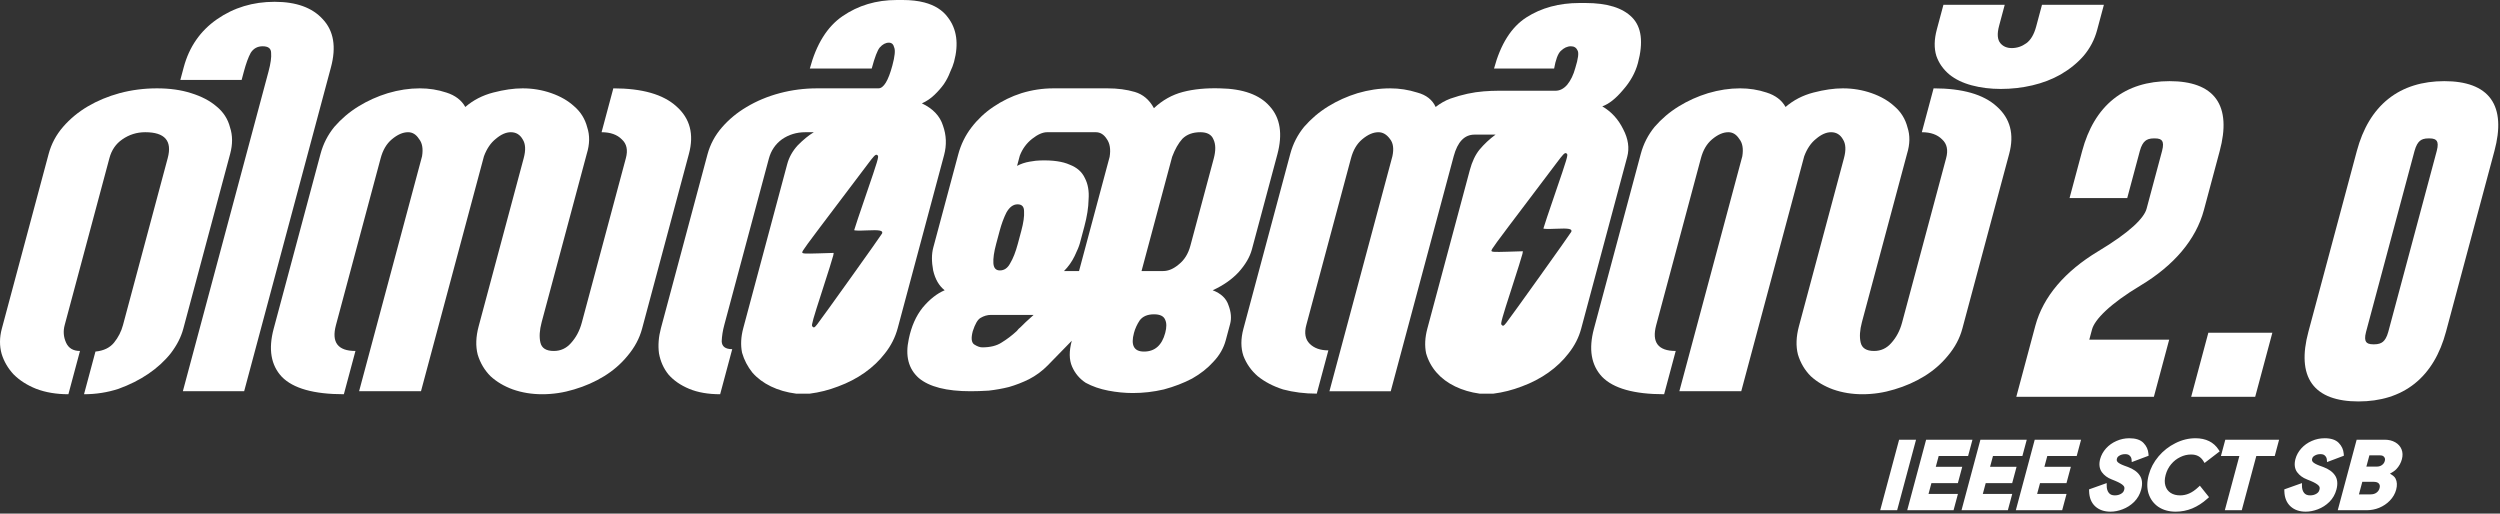 <svg width="1178" height="242" viewBox="0 0 1178 242" fill="none" xmlns="http://www.w3.org/2000/svg">
<rect x="0" y="0" width="1178" height="242" fill="#333333" stroke="none"/>
<g clip-path="url(#clip0_475_237)">
<path d="M44.977 165.658C48.854 165.281 51.782 163.865 53.761 161.411C55.74 158.956 57.134 156.219 57.944 153.198L79.037 74.475C81.212 66.358 77.675 62.299 68.424 62.299C64.46 62.299 60.853 63.432 57.603 65.697C54.592 67.774 52.581 70.7 51.569 74.476L30.476 153.198C29.717 156.03 29.927 158.768 31.107 161.41C32.287 164.053 34.481 165.375 37.69 165.375L32.227 185.764C26.564 185.764 21.505 184.914 17.052 183.215C12.788 181.516 9.242 179.251 6.414 176.419C3.774 173.587 1.897 170.378 0.781 166.791C-0.284 163.015 -0.26 159.051 0.853 154.898L22.933 72.494C24.198 67.774 26.469 63.526 29.746 59.751C33.023 55.975 36.903 52.766 41.387 50.123C45.871 47.48 50.864 45.403 56.366 43.893C62.056 42.383 67.922 41.628 73.963 41.627C80.004 41.628 85.371 42.383 90.064 43.893C94.945 45.404 98.919 47.48 101.987 50.123C105.243 52.766 107.378 56.07 108.393 60.034C109.646 63.81 109.666 67.963 108.452 72.494L86.372 154.898C85.31 158.862 83.329 162.732 80.43 166.508C77.581 170.095 74.078 173.304 69.921 176.136C65.764 178.968 61.073 181.327 55.847 183.215C50.672 184.914 45.253 185.764 39.59 185.764L44.977 165.658Z" fill="white"/>
<path d="M126.529 33.699C127.541 29.923 127.947 26.997 127.748 24.92C127.738 22.843 126.412 21.805 123.769 21.805C121.315 21.805 119.432 22.843 118.12 24.92C116.998 26.996 115.93 29.923 114.919 33.698L113.857 37.663L84.973 37.663L86.566 31.716C89.146 22.088 94.379 14.537 102.264 9.062C110.15 3.587 119.19 0.85 129.384 0.85C139.578 0.85 147.151 3.587 152.103 9.062C157.244 14.537 158.524 22.088 155.944 31.716L115.046 184.348L86.163 184.348L126.529 33.699Z" fill="white"/>
<path d="M289.001 41.627C302.593 41.627 312.501 44.459 318.723 50.123C325.135 55.786 327.101 63.243 324.622 72.493L302.542 154.898C301.328 159.428 299.058 163.676 295.73 167.641C292.642 171.416 288.95 174.626 284.655 177.269C280.36 179.912 275.65 181.988 270.526 183.498C265.59 185.009 260.574 185.764 255.477 185.764C250.568 185.764 245.957 185.009 241.642 183.498C237.516 181.988 234.013 179.911 231.135 177.268C228.307 174.436 226.291 171.038 225.088 167.074C224.074 163.109 224.224 158.673 225.539 153.765L246.785 74.476C247.796 70.7 247.636 67.774 246.305 65.697C245.024 63.432 243.157 62.299 240.703 62.299C238.437 62.299 236.082 63.337 233.638 65.414C231.244 67.302 229.378 70.039 228.039 73.626L198.372 184.347L169.205 184.347L198.873 73.626C199.456 70.039 198.962 67.302 197.391 65.414C196.06 63.337 194.356 62.299 192.28 62.299C189.825 62.299 187.256 63.432 184.573 65.697C182.129 67.774 180.401 70.7 179.389 74.475L158.295 153.198C156.12 161.316 159.186 165.375 167.492 165.375L162.029 185.763C147.87 185.763 138.126 183.026 132.797 177.552C127.656 172.077 126.376 164.526 128.956 154.898L151.036 72.494C152.301 67.774 154.477 63.526 157.565 59.751C160.842 55.975 164.628 52.766 168.924 50.123C173.219 47.48 177.834 45.403 182.769 43.893C187.894 42.383 192.91 41.627 197.818 41.627C202.16 41.627 206.325 42.288 210.313 43.61C214.49 44.931 217.47 47.197 219.253 50.406C222.945 47.197 227.327 44.931 232.401 43.61C237.475 42.288 242.088 41.627 246.241 41.627C250.961 41.627 255.478 42.383 259.793 43.893C264.108 45.403 267.705 47.48 270.584 50.123C273.651 52.766 275.692 56.069 276.706 60.034C277.96 63.81 277.886 67.963 276.483 72.494L255.237 151.783C254.226 155.558 254.026 158.768 254.64 161.411C255.253 164.054 257.353 165.376 260.94 165.376C264.149 165.376 266.837 164.149 269.005 161.695C271.413 159.052 273.122 155.843 274.134 152.067L294.924 74.477C295.936 70.701 295.304 67.775 293.028 65.699C290.804 63.433 287.615 62.301 283.461 62.301L289.001 41.627Z" fill="white"/>
<path d="M435.52 1.155C432.567 0.385 429.178 0 425.355 0L422.523 0.001C412.895 0.001 404.38 2.548 396.973 7.646C389.805 12.554 384.679 20.766 381.593 32.282L410.758 32.282C412.174 26.996 413.438 23.692 414.547 22.371C415.895 20.86 417.327 20.106 418.837 20.105C420.158 20.106 420.993 20.86 421.343 22.37C421.933 23.692 421.647 26.526 420.483 30.868C418.561 38.041 416.373 41.628 413.919 41.628L385.036 41.627C378.995 41.627 373.128 42.382 367.437 43.892C361.746 45.403 356.538 47.574 351.815 50.406C347.331 53.048 343.453 56.258 340.175 60.033C336.898 63.809 334.627 68.055 333.362 72.775L311.433 154.614C310.32 158.768 310.014 162.731 310.513 166.507C311.2 170.283 312.676 173.586 314.937 176.418C317.388 179.25 320.651 181.516 324.726 183.216C328.802 184.915 333.671 185.763 339.334 185.765L345.025 164.527C341.816 164.527 340.162 163.298 340.064 160.844C340.156 158.39 340.556 155.841 341.264 153.198L362.282 74.758C363.294 70.982 365.33 67.961 368.391 65.696C371.641 63.43 375.343 62.3 379.497 62.3L383.459 62.3C380.977 63.81 378.441 65.887 375.845 68.53C373.438 71.173 371.803 74.099 370.943 77.308L350.228 154.615C349.115 158.768 348.93 162.639 349.668 166.226C350.645 169.624 352.264 172.736 354.526 175.568C356.838 178.211 359.749 180.382 363.258 182.081C366.767 183.779 370.711 184.915 375.09 185.481L381.602 185.481C386.096 184.915 390.553 183.78 394.973 182.081C399.581 180.382 403.75 178.212 407.479 175.569C411.208 172.926 414.377 169.906 416.987 166.508C419.836 162.921 421.842 158.956 423.006 154.613L444.858 73.061C446.122 68.341 445.945 63.715 444.327 59.184C442.898 54.654 439.586 51.16 434.391 48.706C436.532 47.762 438.493 46.442 440.27 44.743C442.047 43.044 443.539 41.343 444.749 39.644C446.01 37.756 446.989 35.868 447.683 33.981C448.567 32.093 449.184 30.489 449.538 29.168C451.814 20.673 450.855 13.687 446.658 8.212C444.154 4.79 440.441 2.438 435.52 1.155ZM413.142 72.951C413.298 73.001 413.446 73.118 413.607 73.274C414.15 73.817 413.554 75.811 408.355 90.944C405.131 100.325 402.496 108.189 402.501 108.42C402.507 108.673 404.845 108.73 408.434 108.564C414.524 108.281 416.148 108.6 415.652 109.989C415.439 110.584 387.281 150.008 385.032 152.86C383.751 154.483 383.43 154.603 382.703 153.723C382.289 153.221 383.127 150.24 387.32 137.32C390.139 128.635 392.531 121 392.637 120.351L392.829 119.174L385.482 119.395C379.321 119.581 378.117 119.518 378.021 118.983C377.912 118.335 379.051 116.766 396.368 93.891C401.716 86.827 407.373 79.34 408.942 77.252C411.627 73.678 412.464 72.725 413.142 72.951Z" fill="white"/>
<path d="M549.049 156.88C549.757 154.237 549.747 152.16 549.019 150.65C548.342 148.951 546.587 148.101 543.755 148.101C540.735 148.101 538.5 149.045 537.05 150.933C535.789 152.821 534.88 154.803 534.324 156.88C532.755 162.732 534.331 165.658 539.051 165.658C544.148 165.658 547.481 162.732 549.049 156.88ZM589.895 117.518C588.934 121.105 586.84 124.692 583.614 128.279C580.438 131.677 576.376 134.509 571.427 136.774C575.364 138.285 577.846 140.644 578.874 143.854C580.091 147.063 580.345 149.989 579.637 152.632L577.589 160.278C576.577 164.053 574.628 167.452 571.742 170.472C569.045 173.493 565.694 176.136 561.689 178.401C557.734 180.478 553.314 182.177 548.429 183.498C543.595 184.631 538.724 185.197 533.815 185.197C530.04 185.197 526.176 184.82 522.226 184.064C518.275 183.309 514.733 182.082 511.602 180.383C508.709 178.495 506.561 175.947 505.155 172.738C503.75 169.528 503.704 165.469 505.02 160.561L493.697 172.171C491.101 174.814 488.159 176.985 484.872 178.684C481.825 180.195 478.664 181.422 475.39 182.366C472.356 183.121 469.184 183.687 465.874 184.065C462.802 184.253 459.945 184.348 457.302 184.348C445.975 184.348 437.848 182.271 432.92 178.118C428.042 173.776 426.476 167.64 428.223 159.712C429.414 153.859 431.579 148.951 434.718 144.986C438.045 141.022 441.516 138.285 445.13 136.774C442.477 134.698 440.669 131.583 439.705 127.43C438.93 123.276 438.947 119.689 439.757 116.669L451.518 72.777C452.782 68.057 454.864 63.809 457.764 60.034C460.663 56.258 464.072 53.049 467.99 50.406C472.146 47.574 476.598 45.403 481.345 43.893C486.28 42.383 491.297 41.627 496.394 41.627L521.88 41.627C526.599 41.627 530.884 42.194 534.734 43.326C538.583 44.461 541.581 47.009 543.729 50.972C547.761 47.197 552.314 44.648 557.388 43.327C562.461 42.005 568.276 41.438 574.833 41.627C585.732 41.816 593.563 44.648 598.326 50.123C603.278 55.597 604.464 63.149 601.884 72.777L589.895 117.518ZM466.939 148.384C465.24 148.384 463.603 148.856 462.029 149.8C460.694 150.555 459.476 152.632 458.377 156.03C457.517 159.239 457.716 161.316 458.973 162.26C460.42 163.202 461.709 163.674 462.841 163.676C466.617 163.676 469.651 162.921 471.944 161.411C474.425 159.9 476.793 158.107 479.049 156.03C479.629 155.275 480.278 154.614 480.996 154.048C481.765 153.293 482.533 152.538 483.302 151.783L487.044 148.385L466.939 148.384ZM565.613 62.299C562.026 62.299 559.199 63.337 557.133 65.414C555.255 67.491 553.647 70.322 552.308 73.909L537.891 127.713L548.086 127.713C550.54 127.713 552.989 126.674 555.433 124.598C558.066 122.521 559.889 119.595 560.9 115.819L571.903 74.759C572.914 70.983 572.874 67.963 571.782 65.697C570.879 63.432 568.822 62.299 565.613 62.299ZM508.816 114.687C508.462 116.008 507.648 117.99 506.373 120.633C505.099 123.276 503.428 125.636 501.362 127.712L508.441 127.713L522.858 73.909C523.441 70.322 522.973 67.491 521.453 65.414C520.121 63.337 518.417 62.299 516.341 62.299L493.403 62.299C491.327 62.299 488.972 63.337 486.339 65.414C483.706 67.491 481.77 70.134 480.533 73.343L479.243 78.157C481.006 77.213 482.977 76.552 485.155 76.175C487.332 75.797 488.988 75.608 490.12 75.608C496.023 75.42 500.66 76.08 504.031 77.591C507.453 78.912 509.822 80.989 511.14 83.82C512.647 86.652 513.247 90.05 512.939 94.015C512.872 97.79 512.205 102.038 510.941 106.758L508.816 114.687ZM481.243 108.74C482.255 104.964 482.686 101.944 482.538 99.678C482.579 97.413 481.561 96.28 479.484 96.28C477.408 96.28 475.638 97.602 474.174 100.245C472.95 102.699 471.908 105.53 471.048 108.74L469.379 114.97C468.367 118.745 467.936 121.766 468.084 124.031C468.232 126.297 469.25 127.429 471.138 127.429C473.214 127.429 474.839 126.297 476.013 124.031C477.375 121.766 478.562 118.745 479.574 114.97L481.243 108.74Z" fill="white"/>
<path d="M760.228 3.116C756.567 1.984 752.188 1.416 747.091 1.416L744.259 1.416C734.631 1.416 726.284 3.683 719.218 8.213C712.151 12.744 707.076 20.766 703.99 32.282L732.306 32.281C733.041 28.128 734.059 25.393 735.357 24.072C736.894 22.561 738.512 21.805 740.211 21.805C741.721 21.804 742.77 22.466 743.359 23.791C744 24.923 743.644 27.66 742.292 32.002C741.432 35.211 740.158 37.856 738.469 39.932C736.83 41.82 734.973 42.763 732.897 42.763L705.711 42.763C703.823 42.763 701.628 42.858 699.123 43.047C696.618 43.236 694.061 43.612 691.455 44.179C688.849 44.745 686.194 45.5 683.487 46.444C680.969 47.388 678.632 48.711 676.477 50.41C674.934 47.012 672.049 44.746 667.821 43.613C663.645 42.291 659.386 41.631 655.044 41.631C649.947 41.631 644.835 42.387 639.711 43.897C634.775 45.407 630.161 47.483 625.866 50.126C621.571 52.769 617.785 55.977 614.508 59.753C611.42 63.528 609.243 67.777 607.978 72.497L585.898 154.901C584.633 159.621 584.627 163.867 585.88 167.643C587.323 171.419 589.58 174.628 592.647 177.271C595.903 179.914 599.878 181.992 604.57 183.502C609.502 184.823 614.8 185.484 620.463 185.484L625.927 165.095C622.151 165.095 619.22 164.056 617.133 161.98C615.047 159.903 614.509 156.976 615.521 153.201L636.614 74.48C637.626 70.704 639.354 67.777 641.798 65.701C644.482 63.435 647.05 62.303 649.505 62.304C651.581 62.304 653.378 63.341 654.899 65.417C656.47 67.305 656.87 70.042 656.098 73.629L626.43 184.349L655.314 184.351L684.982 73.627C686.803 66.831 690.075 63.431 694.794 63.431L704.703 63.432C701.881 65.508 699.362 67.867 697.143 70.51C695.164 72.964 693.643 76.175 692.581 80.139L672.55 154.896C671.437 159.049 671.251 162.92 671.989 166.507C672.966 169.905 674.61 172.925 676.923 175.568C679.235 178.211 682.145 180.384 685.654 182.083C689.163 183.782 693.013 184.913 697.203 185.482L703.717 185.483C708.211 184.917 712.668 183.784 717.087 182.085C721.696 180.386 725.865 178.216 729.593 175.573C733.322 172.93 736.489 169.91 739.099 166.512C741.948 162.925 743.928 159.055 745.041 154.901L766.742 73.914C767.855 69.76 767.226 65.418 764.853 60.887C762.531 56.167 759.244 52.581 754.993 50.127C758.128 48.994 761.36 46.444 764.688 42.479C768.204 38.515 770.569 34.267 771.783 29.736C774.413 19.92 773.504 12.746 769.055 8.216C766.83 5.95 763.889 4.249 760.228 3.116ZM737.896 72.173C738.053 72.223 738.201 72.339 738.361 72.495C738.904 73.038 738.309 75.032 733.11 90.165C729.885 99.547 727.251 107.411 727.256 107.641C727.261 107.895 729.6 107.949 733.19 107.783C739.279 107.5 740.902 107.822 740.406 109.21C740.193 109.804 712.037 149.226 709.787 152.078C708.507 153.7 708.184 153.821 707.458 152.944C707.046 152.438 707.885 149.448 712.074 136.541C714.893 127.856 717.285 120.22 717.391 119.572L717.582 118.392L710.237 118.616C704.075 118.801 702.869 118.738 702.773 118.203C702.665 117.556 703.805 115.987 721.123 93.112C726.47 86.048 732.128 78.558 733.697 76.47C736.383 72.896 737.219 71.947 737.896 72.173Z" fill="white"/>
<path d="M911.107 41.627C924.699 41.627 934.606 44.459 940.829 50.123C947.24 55.786 949.207 63.243 946.728 72.493L924.648 154.897C923.434 159.428 921.163 163.676 917.835 167.64C914.747 171.416 911.056 174.625 906.76 177.268C902.465 179.911 897.756 181.988 892.631 183.498C887.696 185.008 882.68 185.764 877.582 185.764C872.674 185.764 868.062 185.008 863.747 183.498C859.621 181.988 856.119 179.911 853.24 177.268C850.412 174.436 848.397 171.038 847.194 167.074C846.179 163.109 846.33 158.673 847.645 153.765L868.89 74.475C869.902 70.7 869.742 67.773 868.411 65.697C867.13 63.431 865.262 62.299 862.808 62.299C860.543 62.299 858.188 63.337 855.744 65.414C853.35 67.301 851.484 70.039 850.145 73.626L820.477 184.347L791.31 184.347L820.978 73.626C821.562 70.039 821.068 67.301 819.497 65.414C818.166 63.337 816.462 62.299 814.385 62.299C811.931 62.299 809.362 63.431 806.678 65.697C804.234 67.773 802.506 70.7 801.495 74.475L780.401 153.198C778.226 161.316 781.291 165.375 789.598 165.375L784.135 185.763C769.976 185.763 760.232 183.026 754.903 177.551C749.762 172.076 748.482 164.525 751.061 154.897L773.142 72.493C774.406 67.773 776.583 63.526 779.671 59.75C782.948 55.974 786.734 52.765 791.029 50.122C795.324 47.479 799.94 45.402 804.875 43.892C810 42.382 815.016 41.627 819.924 41.627C824.266 41.627 828.431 42.287 832.419 43.609C836.596 44.931 839.576 47.196 841.359 50.405C845.05 47.196 849.433 44.93 854.507 43.609C859.58 42.287 864.194 41.627 868.347 41.627C873.067 41.627 877.584 42.382 881.899 43.892C886.214 45.402 889.811 47.479 892.689 50.122C895.757 52.765 897.798 56.069 898.812 60.033C900.066 63.809 899.991 67.962 898.588 72.493L877.343 151.782C876.331 155.558 876.132 158.767 876.745 161.41C877.359 164.053 879.459 165.375 883.045 165.376C886.255 165.376 888.943 164.149 891.111 161.694C893.518 159.051 895.228 155.842 896.24 152.067L917.03 74.476C918.041 70.701 917.41 67.775 915.134 65.698C912.91 63.432 909.721 62.3 905.567 62.3L911.107 41.627Z" fill="white"/>
<path d="M991.351 2.266L988.165 14.159C986.951 18.69 984.825 22.749 981.787 26.336C978.8 29.734 975.184 32.66 970.939 35.114C966.934 37.38 962.515 39.079 957.68 40.211C952.846 41.344 947.88 41.91 942.783 41.91C937.875 41.91 933.307 41.344 929.079 40.211C924.852 39.078 921.343 37.379 918.552 35.114C915.623 32.66 913.575 29.734 912.409 26.336C911.293 22.749 911.368 18.596 912.633 13.876L915.743 2.266L944.627 2.266L941.972 12.177C940.96 15.953 941.17 18.69 942.603 20.389C943.897 21.899 945.677 22.654 947.943 22.654C950.397 22.654 952.676 21.899 954.78 20.389C956.883 18.879 958.441 16.236 959.453 12.46L962.184 2.266L991.351 2.266Z" fill="white"/>
<path d="M894.859 207.193L894.577 208.246L885.957 240.413L893.935 240.414L902.836 207.193L894.859 207.193ZM896.397 209.309L900.154 209.309L892.386 238.298L888.63 238.298L896.397 209.309Z" fill="white"/>
<path d="M895.63 208.249L901.494 208.249L893.16 239.353L887.295 239.353L895.63 208.249Z" fill="white"/>
<path d="M907.584 207.193L907.302 208.246L898.683 240.413L920.52 240.413L922.578 232.735L908.718 232.735L910.084 227.637L922.551 227.637L924.605 219.969L912.139 219.969L913.505 214.871L927.364 214.871L929.422 207.193L907.584 207.193ZM909.133 209.309L926.739 209.309L925.816 212.755L911.956 212.755L909.459 222.075L921.926 222.075L921.002 225.521L908.535 225.521L906.035 234.851L919.895 234.851L918.972 238.298L901.366 238.298L909.133 209.309Z" fill="white"/>
<path d="M908.359 208.249L928.082 208.249L926.592 213.81L912.734 213.81L910.802 221.021L923.27 221.021L921.78 226.582L909.312 226.582L907.38 233.793L921.238 233.793L919.748 239.353L900.025 239.353L908.359 208.249Z" fill="white"/>
<path d="M933.168 207.193L932.886 208.246L924.267 240.414L946.104 240.414L948.162 232.735L934.302 232.735L935.668 227.637L948.145 227.637L950.2 219.969L937.722 219.969L939.088 214.871L952.948 214.871L955.006 207.193L933.168 207.193ZM934.717 209.309L952.334 209.309L951.41 212.756L937.55 212.756L935.053 222.075L947.52 222.075L946.596 225.522L934.129 225.522L931.63 234.851L945.49 234.851L944.566 238.298L926.949 238.298L934.717 209.309Z" fill="white"/>
<path d="M933.945 208.249L953.668 208.249L952.178 213.81L938.32 213.809L936.388 221.021L948.855 221.021L947.365 226.581L934.898 226.581L932.965 233.793L946.823 233.793L945.333 239.353L925.611 239.353L933.945 208.249Z" fill="white"/>
<path d="M958.762 207.193L958.48 208.246L949.861 240.414L971.698 240.414L973.755 232.735L959.896 232.735L961.262 227.637L973.728 227.637L975.783 219.969L963.316 219.969L964.682 214.871L978.542 214.871L980.6 207.193L958.762 207.193ZM960.311 209.309L977.917 209.309L976.993 212.756L963.133 212.756L960.636 222.075L973.103 222.075L972.179 225.522L959.713 225.522L957.213 234.851L971.073 234.851L970.149 238.298L952.543 238.298L960.311 209.309Z" fill="white"/>
<path d="M959.533 208.249L979.256 208.249L977.766 213.81L963.908 213.81L961.976 221.021L974.444 221.021L972.954 226.582L960.486 226.581L958.553 233.793L972.411 233.793L970.922 239.353L951.199 239.353L959.533 208.249Z" fill="white"/>
<path d="M1003.31 206.502C1001.24 206.502 999.214 206.924 997.293 207.781C995.383 208.609 993.708 209.788 992.359 211.29C991.015 212.786 990.08 214.481 989.596 216.285C988.953 218.687 989.213 220.82 990.378 222.456L990.376 222.466C991.497 223.997 993.049 225.139 994.982 225.882L996.695 226.573C998.68 227.392 999.955 228.187 1000.47 228.771L1000.49 228.782L1000.5 228.789C1001.04 229.339 1001.16 229.905 1000.92 230.791C1000.69 231.664 1000.28 232.164 999.462 232.659L999.46 232.668C998.594 233.166 997.656 233.421 996.533 233.421C995.192 233.421 994.308 233.038 993.673 232.235C993.014 231.402 992.67 230.287 992.677 228.788L992.677 227.632L984.36 230.594L984.389 231.523C984.482 234.511 985.434 236.915 987.263 238.592C989.079 240.257 991.514 241.1 994.435 241.1C996.313 241.1 998.237 240.724 1000.18 239.975C1002.2 239.213 1004.03 238.044 1005.59 236.507L1005.6 236.498C1007.21 234.886 1008.33 232.917 1008.92 230.709C1009.64 228.045 1009.44 225.744 1008.25 224.031C1007.14 222.33 1005.26 221.025 1002.71 220.058L1000.93 219.408C999.357 218.823 998.33 218.226 997.857 217.736L997.849 217.729C997.397 217.225 997.321 216.775 997.488 216.15C997.664 215.493 997.947 215.135 998.647 214.716L998.649 214.706C999.406 214.247 1000.28 213.994 1001.39 213.994C1002.45 213.994 1003.11 214.261 1003.55 214.748L1003.56 214.755L1003.58 214.766C1004.1 215.285 1004.36 215.897 1004.41 216.664L1004.48 217.738L1012.42 214.745L1012.35 213.806C1012.2 211.841 1011.4 210.137 1010.03 208.728C1008.58 207.21 1006.29 206.499 1003.32 206.499L1003.31 206.502ZM1002.75 208.607C1005.39 208.607 1007.17 209.229 1008.25 210.372L1008.26 210.371C1009.2 211.33 1009.52 212.484 1009.78 213.674L1006.17 215.046C1005.97 214.363 1005.83 213.639 1005.33 213.137C1004.56 212.296 1003.38 211.888 1001.95 211.889C1000.51 211.889 999.123 212.24 997.877 212.993C996.644 213.732 995.705 214.896 995.369 216.151C995.041 217.375 995.314 218.527 996.06 219.35L996.057 219.359L996.067 219.359C996.818 220.142 998.028 220.783 999.717 221.413L1001.49 222.063C1003.83 222.949 1005.42 224.1 1006.32 225.468L1006.32 225.478L1006.32 225.485C1007.22 226.783 1007.41 228.452 1006.8 230.707C1006.31 232.553 1005.45 234.022 1004.22 235.247C1002.96 236.485 1001.53 237.397 999.878 238.024C998.21 238.665 996.594 238.983 994.997 238.983C992.474 238.983 990.506 238.293 988.974 236.888C987.663 235.686 987.137 233.85 986.897 231.739L990.787 230.356C990.937 231.634 991.111 232.898 991.801 233.772C992.723 234.938 994.177 235.536 995.962 235.536C997.438 235.537 998.886 235.169 1000.21 234.401L1000.22 234.39L1000.23 234.379C1001.62 233.543 1002.64 232.227 1003.02 230.787C1003.4 229.361 1003.14 228.051 1002.27 227.154C1001.45 226.235 1000.03 225.443 997.955 224.585L996.224 223.883L996.215 223.883C994.532 223.237 993.233 222.272 992.278 220.973L992.271 220.966C991.38 219.708 991.191 218.217 991.71 216.28C992.095 214.841 992.791 213.579 993.841 212.41C994.885 211.248 996.147 210.354 997.711 209.676L997.723 209.664C999.285 208.964 1000.95 208.601 1002.74 208.601L1002.75 208.607Z" fill="white"/>
<path d="M994.715 240.048C991.993 240.048 989.795 239.281 988.121 237.746C986.447 236.211 985.566 234.039 985.479 231.23L991.578 229.058C991.57 230.709 991.956 232.026 992.735 233.011C993.513 233.996 994.685 234.488 996.248 234.488C997.552 234.488 998.752 234.17 999.849 233.533C1000.95 232.867 1001.66 231.954 1001.97 230.796C1002.28 229.637 1002.09 228.696 1001.38 227.972C1000.72 227.219 999.365 226.423 997.332 225.583L995.606 224.888C993.794 224.193 992.369 223.136 991.33 221.717C990.299 220.269 990.074 218.458 990.656 216.286C991.091 214.665 991.906 213.188 993.103 211.855C994.3 210.523 995.767 209.481 997.504 208.728C999.248 207.946 1001.09 207.555 1003.03 207.555C1005.84 207.555 1007.88 208.221 1009.14 209.553C1010.41 210.856 1011.12 212.391 1011.25 214.158L1005.5 216.33C1005.44 215.374 1005.09 214.577 1004.45 213.94C1003.84 213.274 1002.92 212.941 1001.67 212.941C1000.4 212.941 999.262 213.245 998.259 213.853C997.293 214.432 996.682 215.2 996.425 216.156C996.177 217.082 996.355 217.879 996.958 218.545C997.57 219.182 998.691 219.805 1000.32 220.413L1002.1 221.065C1004.55 221.991 1006.28 223.222 1007.28 224.757C1008.33 226.263 1008.52 228.247 1007.86 230.709C1007.32 232.736 1006.33 234.459 1004.91 235.878C1003.5 237.269 1001.87 238.311 1000.03 239.006C998.226 239.701 996.453 240.048 994.715 240.048Z" fill="white"/>
<path d="M1034.46 206.502C1031.28 206.502 1028.12 207.272 1025.06 208.813C1022.01 210.32 1019.33 212.418 1017.09 215.057L1017.09 215.066C1014.87 217.689 1013.33 220.619 1012.48 223.797C1011.62 226.975 1011.59 229.93 1012.39 232.579L1012.4 232.586C1013.24 235.198 1014.79 237.296 1017.01 238.83L1017.02 238.83C1019.27 240.339 1022.01 241.1 1025.19 241.1C1027.87 241.1 1030.48 240.596 1032.98 239.572L1032.99 239.572L1033 239.563C1035.5 238.512 1037.86 236.992 1040.04 235.032L1040.9 234.268L1036.57 228.85L1035.62 229.738C1032.9 232.263 1030.23 233.422 1027.28 233.422C1025.5 233.422 1024.04 233.036 1022.82 232.256L1022.81 232.256C1021.6 231.449 1020.78 230.348 1020.34 228.882C1019.9 227.432 1019.93 225.754 1020.45 223.794C1020.98 221.834 1021.84 220.167 1023.06 218.716C1024.29 217.25 1025.7 216.161 1027.33 215.383L1027.34 215.372C1028.99 214.564 1030.67 214.164 1032.44 214.164C1035.09 214.164 1036.96 215.163 1038.27 217.322L1038.78 218.158L1045.92 212.678L1045.43 211.925C1043.14 208.338 1039.4 206.496 1034.46 206.496L1034.46 206.502ZM1033.89 208.607C1037.95 208.607 1040.78 210.077 1042.81 212.735L1039.3 215.428C1037.75 213.495 1035.8 212.054 1033.01 212.054C1030.91 212.054 1028.82 212.552 1026.8 213.54C1024.79 214.5 1023.01 215.895 1021.52 217.668C1020.01 219.461 1018.95 221.53 1018.34 223.798C1017.73 226.067 1017.69 228.135 1018.23 229.928C1018.77 231.704 1019.8 233.119 1021.29 234.108L1021.3 234.108C1022.8 235.063 1024.62 235.542 1026.72 235.542C1029.83 235.542 1032.85 233.891 1035.69 231.61L1037.82 234.304C1036.16 235.662 1034.46 236.884 1032.61 237.658C1030.44 238.543 1028.17 238.989 1025.75 238.989C1022.91 238.989 1020.53 238.326 1018.56 236.997C1016.59 235.638 1015.25 233.828 1014.51 231.527C1013.81 229.196 1013.83 226.643 1014.59 223.797C1015.35 220.951 1016.7 218.419 1018.64 216.119C1020.63 213.784 1022.93 211.969 1025.62 210.639L1025.63 210.639C1028.32 209.284 1031.05 208.607 1033.89 208.607Z" fill="white"/>
<path d="M1025.47 240.048C1022.46 240.048 1019.9 239.339 1017.79 237.92C1015.68 236.472 1014.24 234.517 1013.45 232.055C1012.7 229.564 1012.73 226.813 1013.53 223.801C1014.34 220.789 1015.78 218.052 1017.86 215.591C1019.98 213.1 1022.47 211.145 1025.34 209.726C1028.22 208.278 1031.17 207.554 1034.18 207.554C1038.87 207.554 1042.3 209.248 1044.46 212.637L1039.26 216.633C1037.83 214.287 1035.66 213.114 1032.73 213.114C1030.79 213.114 1028.9 213.563 1027.07 214.461C1025.24 215.33 1023.65 216.575 1022.29 218.197C1020.93 219.819 1019.96 221.687 1019.4 223.801C1018.83 225.915 1018.79 227.783 1019.29 229.405C1019.78 231.027 1020.7 232.287 1022.05 233.185C1023.41 234.053 1025.06 234.488 1027 234.488C1030.25 234.488 1033.33 233.127 1036.27 230.404L1039.42 234.357C1037.36 236.211 1035.15 237.63 1032.81 238.615C1030.46 239.57 1028.02 240.048 1025.47 240.048Z" fill="white"/>
<path d="M1048.56 207.193L1046.5 214.871L1055.19 214.871L1048.34 240.413L1056.32 240.413L1063.17 214.871L1071.86 214.871L1073.91 207.193L1048.56 207.193ZM1050.09 209.309L1071.23 209.309L1070.31 212.756L1061.62 212.755L1054.77 238.298L1051.02 238.298L1057.86 212.755L1056.81 212.755L1049.17 212.755L1050.09 209.309Z" fill="white"/>
<path d="M1056.53 213.81L1047.84 213.81L1049.33 208.249L1072.57 208.249L1071.08 213.81L1062.39 213.81L1055.55 239.353L1049.68 239.353L1056.53 213.81Z" fill="white"/>
<path d="M1095.33 206.502C1093.24 206.502 1091.21 206.917 1089.29 207.781C1087.38 208.609 1085.72 209.79 1084.37 211.29C1083.03 212.786 1082.09 214.481 1081.61 216.285C1080.97 218.687 1081.22 220.82 1082.38 222.456L1082.39 222.456L1082.39 222.465C1083.51 223.999 1085.07 225.138 1087.01 225.881L1086.98 225.88L1088.71 226.571C1090.69 227.39 1091.97 228.186 1092.48 228.769L1092.49 228.776L1092.51 228.787C1093.05 229.337 1093.16 229.903 1092.92 230.789C1092.69 231.662 1092.29 232.162 1091.47 232.657L1091.47 232.666C1090.61 233.164 1089.67 233.419 1088.55 233.419C1087.2 233.419 1086.31 233.037 1085.67 232.233C1085.02 231.4 1084.67 230.285 1084.68 228.786L1084.69 227.63L1076.36 230.592L1076.39 231.521C1076.48 234.509 1077.45 236.913 1079.28 238.59C1081.09 240.255 1083.52 241.098 1086.44 241.098C1088.31 241.098 1090.24 240.719 1092.19 239.973C1094.2 239.211 1096.03 238.042 1097.59 236.505L1097.61 236.494C1099.22 234.881 1100.33 232.913 1100.92 230.704C1101.64 228.04 1101.44 225.74 1100.26 224.027C1099.14 222.325 1097.28 221.021 1094.73 220.054L1094.72 220.054L1092.94 219.404L1092.93 219.405C1091.37 218.822 1090.34 218.221 1089.87 217.733C1089.41 217.223 1089.32 216.773 1089.49 216.143C1089.67 215.487 1089.95 215.128 1090.65 214.709L1090.65 214.7L1090.66 214.699C1091.42 214.24 1092.3 213.987 1093.4 213.987C1094.46 213.987 1095.11 214.254 1095.55 214.741L1095.57 214.752L1095.58 214.759C1096.1 215.279 1096.37 215.891 1096.42 216.658L1096.5 217.731L1104.43 214.738L1104.36 213.799C1104.21 211.835 1103.41 210.131 1102.04 208.722C1100.59 207.204 1098.3 206.492 1095.33 206.493L1095.33 206.502ZM1094.76 208.607C1097.41 208.607 1099.18 209.229 1100.27 210.372C1101.2 211.33 1101.54 212.484 1101.8 213.674L1098.19 215.047C1097.98 214.364 1097.84 213.639 1097.35 213.137C1096.58 212.296 1095.4 211.889 1093.97 211.889C1092.52 211.889 1091.13 212.236 1089.88 212.993C1088.65 213.732 1087.71 214.896 1087.38 216.151C1087.05 217.375 1087.32 218.527 1088.07 219.35L1088.07 219.357L1088.08 219.357C1088.83 220.14 1090.03 220.782 1091.72 221.411L1093.5 222.061C1095.84 222.948 1097.43 224.098 1098.32 225.467L1098.33 225.474L1098.33 225.483C1099.23 226.781 1099.41 228.45 1098.81 230.705C1098.31 232.547 1097.47 234.011 1096.24 235.235C1094.98 236.479 1093.55 237.394 1091.89 238.022L1091.88 238.022C1090.22 238.663 1088.6 238.982 1087 238.982C1084.48 238.982 1082.51 238.292 1080.98 236.887C1079.67 235.685 1079.15 233.848 1078.91 231.737L1082.8 230.364C1082.95 231.637 1083.12 232.9 1083.81 233.77C1084.73 234.936 1086.19 235.535 1087.98 235.535C1089.45 235.535 1090.9 235.168 1092.23 234.4L1092.24 234.388L1092.25 234.377C1093.64 233.542 1094.65 232.226 1095.04 230.786C1095.42 229.358 1095.14 228.05 1094.27 227.153L1094.27 227.144C1093.45 226.229 1092.04 225.439 1089.97 224.584L1088.23 223.882C1086.55 223.237 1085.25 222.272 1084.29 220.972L1084.29 220.965C1083.4 219.708 1083.21 218.217 1083.73 216.28C1084.11 214.84 1084.81 213.578 1085.86 212.41C1086.9 211.247 1088.16 210.353 1089.73 209.675L1089.73 209.666L1089.74 209.665C1091.3 208.965 1092.96 208.602 1094.76 208.602L1094.76 208.607Z" fill="white"/>
<path d="M1086.72 240.048C1084 240.048 1081.8 239.281 1080.13 237.746C1078.46 236.211 1077.58 234.039 1077.49 231.229L1083.59 229.057C1083.58 230.708 1083.97 232.026 1084.74 233.011C1085.52 233.995 1086.69 234.488 1088.26 234.488C1089.56 234.488 1090.76 234.169 1091.86 233.532C1092.96 232.866 1093.67 231.954 1093.98 230.795C1094.29 229.637 1094.1 228.696 1093.39 227.972C1092.73 227.219 1091.38 226.422 1089.34 225.582L1087.62 224.887C1085.8 224.192 1084.38 223.135 1083.34 221.716C1082.31 220.268 1082.08 218.458 1082.67 216.286C1083.1 214.664 1083.92 213.187 1085.11 211.855C1086.31 210.523 1087.78 209.48 1089.51 208.727C1091.26 207.945 1093.1 207.554 1095.04 207.554C1097.85 207.554 1099.89 208.22 1101.15 209.552C1102.42 210.855 1103.13 212.39 1103.26 214.157L1097.51 216.329C1097.45 215.373 1097.1 214.577 1096.46 213.94C1095.85 213.274 1094.93 212.941 1093.68 212.94C1092.41 212.94 1091.27 213.245 1090.27 213.853C1089.3 214.432 1088.69 215.199 1088.44 216.155C1088.19 217.082 1088.36 217.878 1088.97 218.545C1089.58 219.182 1090.7 219.804 1092.33 220.413L1094.11 221.064C1096.56 221.991 1098.29 223.222 1099.29 224.757C1100.34 226.263 1100.53 228.247 1099.87 230.708C1099.33 232.736 1098.34 234.459 1096.92 235.878C1095.51 237.268 1093.88 238.311 1092.04 239.006C1090.24 239.701 1088.46 240.048 1086.72 240.048Z" fill="white"/>
<path d="M1110.46 207.193L1110.17 208.246L1101.55 240.413L1115.21 240.414C1117.22 240.413 1119.19 240.04 1121.07 239.278L1121.09 239.267C1123.01 238.474 1124.71 237.336 1126.11 235.872C1127.57 234.366 1128.57 232.611 1129.08 230.712C1129.6 228.758 1129.52 226.987 1128.81 225.552C1128.28 224.462 1127.21 223.825 1126.15 223.188C1127.22 222.569 1128.32 221.963 1129.18 221.042C1130.45 219.7 1131.32 218.107 1131.78 216.367C1132.23 214.689 1132.17 213.108 1131.6 211.702C1131.03 210.299 1130.01 209.183 1128.61 208.389L1128.6 208.389C1127.21 207.593 1125.56 207.192 1123.68 207.192L1110.46 207.193ZM1112 209.309L1123.11 209.309C1124.7 209.308 1126.03 209.63 1127.15 210.279L1127.16 210.279L1127.16 210.288C1128.32 210.941 1129.09 211.792 1129.53 212.878C1129.97 213.963 1130.02 215.09 1129.68 216.367C1129.31 217.754 1128.66 218.889 1127.74 219.865C1126.83 220.844 1125.79 221.583 1124.56 222.115L1123.89 222.404L1123.42 224.158L1124.05 224.406C1125.36 224.925 1126.25 225.714 1126.79 226.821L1126.78 226.83C1127.31 227.884 1127.38 229.134 1126.96 230.71C1126.55 232.228 1125.82 233.505 1124.71 234.663L1124.69 234.674C1123.6 235.817 1122.31 236.692 1120.72 237.347C1119.16 237.972 1117.52 238.296 1115.78 238.296L1104.24 238.296L1112 209.309ZM1114.91 212.446L1112.35 221.992L1119.28 221.992C1120.77 221.992 1122.21 221.573 1123.43 220.671L1123.44 220.66L1123.45 220.648C1124.64 219.744 1125.48 218.51 1125.84 217.191C1126.18 215.897 1125.97 214.7 1125.26 213.827C1124.58 212.909 1123.42 212.444 1122.01 212.444L1114.91 212.446ZM1116.46 214.562L1121.44 214.562C1122.45 214.561 1123.03 214.82 1123.4 215.335L1123.41 215.352L1123.42 215.359C1123.84 215.875 1123.93 216.397 1123.72 217.185C1123.5 218 1123.11 218.567 1122.41 219.105C1121.75 219.594 1120.96 219.869 1119.84 219.869L1115.03 219.869L1116.46 214.562ZM1111.57 224.913L1108.85 235.068L1116.42 235.068C1118.02 235.067 1119.55 234.635 1120.82 233.695C1122.08 232.754 1122.97 231.439 1123.35 230.011C1123.73 228.583 1123.55 227.268 1122.79 226.327C1122 225.351 1120.65 224.913 1118.97 224.913L1111.57 224.913ZM1113.12 227.028L1118.4 227.028C1119.73 227.029 1120.5 227.344 1120.93 227.874C1121.39 228.439 1121.5 229.064 1121.25 230.011C1120.99 230.957 1120.55 231.582 1119.79 232.147C1119.1 232.651 1118.23 232.952 1116.99 232.952L1111.53 232.952L1113.12 227.028Z" fill="white"/>
<path d="M1111.23 208.249L1123.39 208.249C1125.13 208.249 1126.63 208.611 1127.88 209.335C1129.17 210.059 1130.06 211.044 1130.57 212.289C1131.07 213.534 1131.13 214.895 1130.73 216.372C1130.31 217.936 1129.56 219.298 1128.46 220.456C1127.41 221.586 1126.18 222.454 1124.77 223.062L1124.68 223.41C1126.14 223.99 1127.18 224.916 1127.8 226.19C1128.42 227.436 1128.49 228.942 1128.02 230.708C1127.56 232.417 1126.69 233.938 1125.41 235.27C1124.16 236.573 1122.66 237.587 1120.9 238.311C1119.18 239.006 1117.38 239.353 1115.49 239.353L1102.9 239.353L1111.23 208.249ZM1119.56 220.934C1120.86 220.934 1121.99 220.587 1122.93 219.892C1123.87 219.167 1124.49 218.27 1124.78 217.198C1125.06 216.155 1124.91 215.287 1124.35 214.592C1123.82 213.868 1122.94 213.506 1121.73 213.506L1115.69 213.506L1113.7 220.934L1119.56 220.934ZM1116.71 234.01C1118.13 234.01 1119.33 233.648 1120.3 232.924C1121.31 232.171 1121.98 231.201 1122.3 230.013C1122.62 228.826 1122.47 227.856 1121.86 227.103C1121.25 226.35 1120.19 225.973 1118.69 225.973L1112.35 225.973L1110.19 234.01L1116.71 234.01Z" fill="white"/>
<path d="M1022.31 38.237C1012.09 38.237 1003.08 40.898 995.907 46.629C988.738 52.359 983.901 60.754 981.125 71.113L975.171 93.333L1002.35 93.333L1008.3 71.113C1009 68.509 1009.95 67.143 1010.8 66.432C1011.65 65.721 1012.81 65.201 1015.08 65.201L1015.22 65.201C1017.47 65.201 1018.33 65.705 1018.79 66.414C1019.25 67.122 1019.47 68.505 1018.77 71.113L1011.45 98.428C1010.93 100.375 1009.09 103.149 1005.32 106.586C1001.55 110.023 995.978 114.021 988.692 118.383C973.033 127.789 962.725 139.781 959.047 153.506L950.084 186.957L1014.91 186.957L1022.12 160.056L984.472 160.056L985.77 155.213C986.998 150.627 994.119 143.217 1008.66 134.511C1024.39 125.051 1034.74 112.902 1038.48 98.958L1045.94 71.113C1048.72 60.753 1048.37 52.349 1044.26 46.62C1040.15 40.89 1032.53 38.237 1022.3 38.237L1022.31 38.237ZM1020.41 45.308C1029.45 45.308 1034.99 47.539 1037.89 51.589C1040.8 55.638 1041.34 61.915 1038.87 71.113L1031.41 98.958C1028.3 110.586 1020.28 120.217 1006.09 128.752C990.73 137.947 981.09 146.255 978.69 155.213L975.495 167.136L1013.14 167.136L1009.73 179.877L959.062 179.877L966.128 153.506C969.175 142.134 977.128 132.636 991.265 124.143C998.927 119.555 1004.99 115.269 1009.56 111.105C1014.12 106.941 1017.33 102.785 1018.52 98.481L1018.52 98.472L1025.85 71.113C1026.84 67.423 1026.88 64.074 1025.29 61.634C1023.71 59.193 1020.65 58.121 1017.12 58.121L1016.98 58.121C1013.43 58.121 1009.8 59.187 1006.89 61.625C1003.99 64.063 1002.22 67.418 1001.23 71.113L997.169 86.253L984.149 86.253L988.206 71.113C990.671 61.914 994.564 55.637 999.628 51.588C1004.69 47.54 1011.4 45.308 1020.41 45.308Z" fill="white"/>
<path d="M962.584 153.51C965.947 140.961 975.078 130.211 989.979 121.261C1004.93 112.31 1013.26 104.71 1014.98 98.459L1022.31 71.11C1024 64.812 1021.95 61.663 1016.18 61.663L1016.03 61.663C1010.21 61.663 1006.45 64.812 1004.77 71.11L999.76 89.793L979.657 89.793L984.663 71.11C989.903 51.552 1002.14 41.773 1021.36 41.773C1040.64 41.773 1047.65 51.552 1042.41 71.11L1034.95 98.956C1031.53 111.742 1022.33 122.634 1007.37 131.632C992.425 140.582 984.044 148.443 982.23 155.215L979.984 163.597L1017.63 163.597L1012.32 183.416L954.57 183.416L962.584 153.51Z" fill="white"/>
<path d="M1040.57 156.794L1039.62 160.326L1032.49 186.957L1062.65 186.957L1070.73 156.794L1040.57 156.794ZM1045.75 163.866L1061.76 163.866L1057.47 179.877L1041.46 179.877L1045.75 163.866Z" fill="white"/>
<path d="M1043.16 160.33L1066.25 160.33L1060.06 183.416L1036.97 183.416L1043.16 160.33Z" fill="white"/>
<path d="M1151.75 38.237C1141.53 38.237 1132.51 40.898 1125.34 46.629C1118.17 52.359 1113.33 60.754 1110.55 71.113L1087.71 156.354C1084.94 166.691 1085.3 175.067 1089.4 180.784C1093.5 186.502 1101.09 189.158 1111.31 189.158C1121.54 189.158 1130.57 186.501 1137.75 180.784C1144.93 175.068 1149.77 166.692 1152.54 156.354L1175.38 71.113C1178.16 60.753 1177.81 52.349 1173.7 46.62C1169.58 40.89 1161.98 38.237 1151.75 38.237ZM1149.85 45.308C1158.89 45.308 1164.42 47.539 1167.32 51.589C1170.23 55.638 1170.77 61.915 1168.3 71.113L1145.46 156.354C1143 165.527 1139.12 171.777 1134.05 175.816C1128.97 179.854 1122.24 182.078 1113.2 182.078C1104.19 182.078 1098.67 179.853 1095.77 175.816C1092.87 171.778 1092.34 165.528 1094.79 156.354L1117.63 71.113C1120.1 61.914 1123.99 55.637 1129.06 51.589C1134.12 47.54 1140.84 45.308 1149.85 45.308ZM1146.34 58.121C1142.81 58.121 1139.18 59.193 1136.29 61.634C1133.4 64.075 1131.64 67.423 1130.65 71.113L1107.81 156.354C1106.82 160.049 1106.79 163.404 1108.4 165.842C1110 168.28 1113.06 169.338 1116.61 169.338C1120.17 169.338 1123.82 168.287 1126.74 165.851C1129.66 163.416 1131.45 160.053 1132.44 156.354L1155.28 71.113C1156.27 67.418 1156.3 64.063 1154.7 61.625C1153.09 59.187 1150.03 58.121 1146.48 58.121L1146.34 58.121ZM1144.45 65.201L1144.58 65.201C1146.85 65.201 1147.75 65.721 1148.21 66.432C1148.68 67.143 1148.9 68.509 1148.2 71.113L1125.36 156.354C1124.66 158.953 1123.71 160.312 1122.86 161.026C1122 161.74 1120.81 162.257 1118.5 162.257C1116.23 162.257 1115.34 161.747 1114.88 161.035C1114.41 160.324 1114.19 158.958 1114.89 156.354L1137.73 71.113C1138.43 68.505 1139.38 67.122 1140.22 66.414C1141.06 65.705 1142.2 65.201 1144.45 65.201Z" fill="white"/>
<path d="M1149 156.352C1143.77 175.862 1131.52 185.618 1112.25 185.618C1093.02 185.618 1086.02 175.862 1091.25 156.352L1114.09 71.11C1119.33 51.552 1131.57 41.773 1150.79 41.773C1170.07 41.773 1177.08 51.552 1171.84 71.11L1149 156.352ZM1151.74 71.11C1153.43 64.812 1151.36 61.663 1145.53 61.663L1145.39 61.663C1139.61 61.663 1135.88 64.812 1134.19 71.11L1111.35 156.352C1109.67 162.65 1111.74 165.799 1117.56 165.799C1123.43 165.799 1127.21 162.65 1128.9 156.352L1151.74 71.11Z" fill="white"/>
</g>
<defs>
<clipPath id="clip0_475_237">
<rect width="1177.18" height="241.1" fill="white"/>
</clipPath>
</defs>
</svg>
